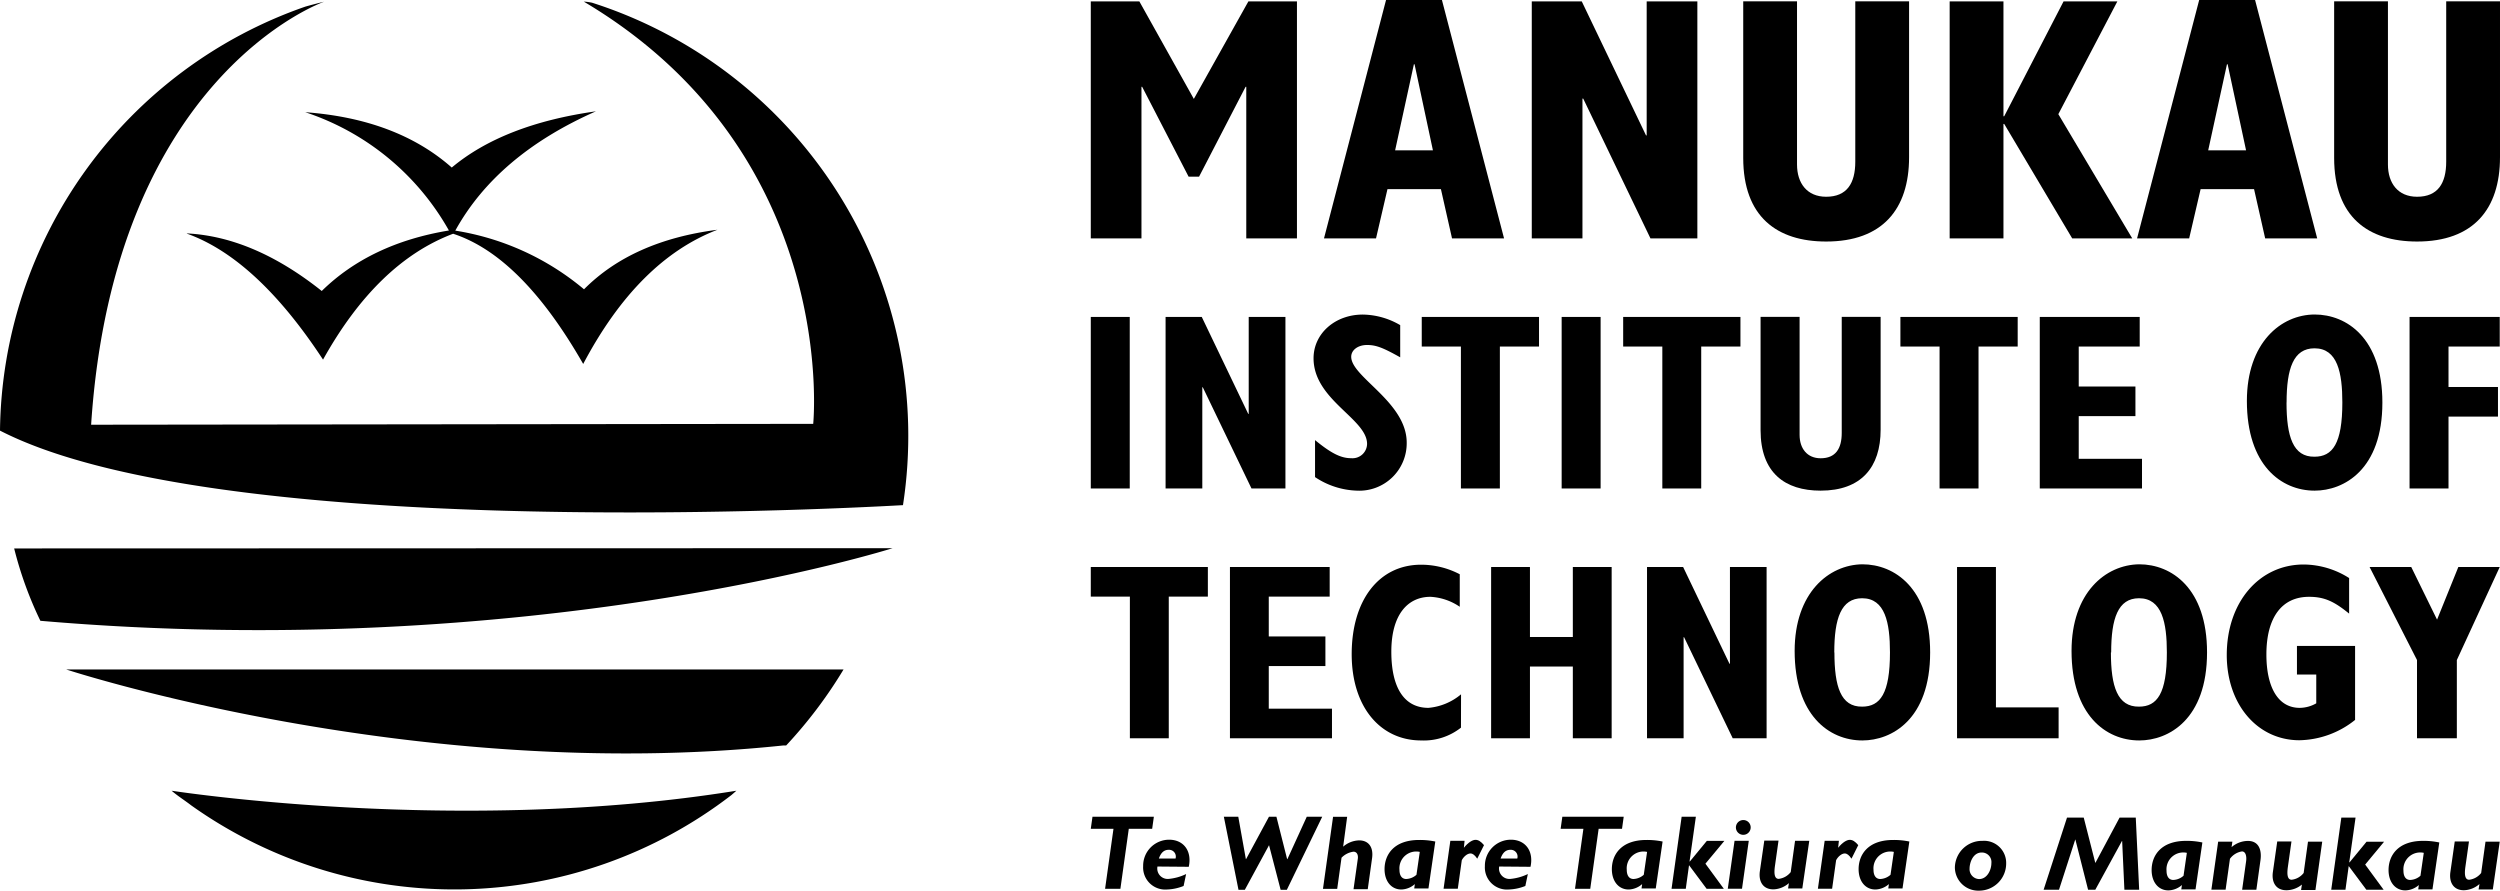 <svg id="Layer_1" data-name="Layer 1" xmlns="http://www.w3.org/2000/svg" viewBox="0 0 369 131.46"><defs><style>.cls-1,.cls-2{fill:#000;}.cls-2{fill-rule:evenodd;}</style></defs><title>MIT new logo white landscape</title><path class="cls-1" d="M107.82,160.92q10.31,3.69,20.1,18.6,8-14.35,19.2-18.58,10.09,3.29,19.2,19.22,8.08-15.3,19.82-19.81-12.58,1.62-19.7,8.79a39.07,39.07,0,0,0-19-8.66q6.16-11.16,20.76-17.61-13.67,1.93-21.28,8.3Q138.8,144,125.29,143a38,38,0,0,1,21.21,17.46q-11.62,1.92-18.77,8.93-10.05-8-19.91-8.5Z" transform="translate(-80.24 -126.44)"/><path class="cls-1" d="M166.41,126.68s.43,0,1.22.16A67.13,67.13,0,0,1,213.52,201c-13.73.77-102.15,5-133.28-11a67.06,67.06,0,0,1,45.09-62.59q1.35-.38,2.76-.72s-31,10.8-34.4,62.44L200.27,189S204.29,149.17,166.41,126.68Z" transform="translate(-80.24 -126.44)"/><path class="cls-1" d="M212,207.35S158.52,224.3,86.2,218.07a55.15,55.15,0,0,1-3.87-10.68l.23,0Z" transform="translate(-80.24 -126.44)"/><path class="cls-1" d="M90,225.25H204.75a67.37,67.37,0,0,1-8.47,11.22l-.43,0C141.59,242.19,90,225.25,90,225.25Z" transform="translate(-80.24 -126.44)"/><path class="cls-1" d="M105.57,243.15s42.4,6.63,83.36,0c0,0-.25.23-.73.64a67,67,0,0,1-79.77,1.5C107.6,244.64,106.41,243.89,105.57,243.15Z" transform="translate(-80.24 -126.44)"/><polygon class="cls-2" points="161 35.19 168.48 35.19 168.48 12.81 168.58 12.81 175.44 26.08 176.98 26.08 183.85 12.81 183.95 12.81 183.95 35.19 191.43 35.19 191.43 0.21 184.26 0.21 176.21 14.6 168.17 0.21 161 0.21 161 35.19"/><path class="cls-2" d="M275.66,161.63h7.68l1.69-7.27h7.89l1.64,7.27h7.68l-9.17-35.19h-8.25Zm10.5-13,2.77-12.7h.1l2.71,12.7Z" transform="translate(-80.24 -126.44)"/><polygon class="cls-2" points="226.09 35.19 233.57 35.19 233.57 14.55 233.68 14.55 243.61 35.19 250.53 35.19 250.53 0.21 243.05 0.21 243.05 19.98 242.95 19.98 233.47 0.21 226.09 0.21 226.09 35.19"/><path class="cls-2" d="M337.54,126.64v23.1c0,8.71,5,12.35,12.24,12.35,8.3,0,12.24-4.77,12.24-12.45v-23h-7.94v23.67c0,3.18-1.23,5.17-4.3,5.17-2.82,0-4.3-2-4.3-4.76V126.64Z" transform="translate(-80.24 -126.44)"/><polygon class="cls-2" points="287.77 35.19 295.71 35.19 295.71 18.29 295.82 18.29 305.86 35.19 314.72 35.19 303.81 16.85 312.52 0.21 304.58 0.21 295.82 17.16 295.71 17.16 295.71 0.21 287.77 0.21 287.77 35.19"/><path class="cls-2" d="M395.67,161.63h7.69l1.69-7.27h7.89l1.64,7.27h7.68l-9.17-35.19h-8.25Zm10.5-13,2.77-12.7h.1l2.72,12.7Z" transform="translate(-80.24 -126.44)"/><path class="cls-2" d="M424.76,126.64v23.1c0,8.71,5,12.35,12.24,12.35,8.3,0,12.24-4.77,12.24-12.45v-23h-7.94v23.67c0,3.18-1.23,5.17-4.3,5.17-2.82,0-4.3-2-4.3-4.76V126.64Z" transform="translate(-80.24 -126.44)"/><polygon class="cls-2" points="166.77 108.97 172.51 108.97 172.51 88.06 178.28 88.06 178.28 83.69 161 83.69 161 88.06 166.77 88.06 166.77 108.97"/><polygon class="cls-2" points="181.54 108.97 196.6 108.97 196.6 104.6 187.27 104.6 187.27 98.31 195.63 98.31 195.63 93.94 187.27 93.94 187.27 88.06 196.26 88.06 196.26 83.69 181.54 83.69 181.54 108.97"/><path class="cls-2" d="M295.89,228.92a8.66,8.66,0,0,1-4.81,2c-3.55,0-5.48-2.92-5.48-8.29,0-5.55,2.48-8.1,5.77-8.1A8.45,8.45,0,0,1,295.7,216V211.2a12.35,12.35,0,0,0-5.7-1.41c-6.22,0-10.25,5.22-10.25,13.21,0,7.77,4.22,12.73,10.25,12.73a8.85,8.85,0,0,0,5.88-1.89Z" transform="translate(-80.24 -126.44)"/><polygon class="cls-2" points="220.09 108.97 225.82 108.97 225.82 98.38 232.15 98.38 232.15 108.97 237.88 108.97 237.88 83.69 232.15 83.69 232.15 94.02 225.82 94.02 225.82 83.69 220.09 83.69 220.09 108.97"/><polygon class="cls-2" points="243.1 108.97 248.5 108.97 248.5 94.05 248.57 94.05 255.75 108.97 260.75 108.97 260.75 83.69 255.34 83.69 255.34 97.97 255.27 97.97 248.43 83.69 243.1 83.69 243.1 108.97"/><path class="cls-2" d="M345.13,222.52c0,9.47,5.07,13.21,10,13.21,4.29,0,10-3.07,10-13,0-9.47-5.25-13-10-13C350.16,209.79,345.13,213.94,345.13,222.52Zm5.85.22c0-5,1-8,4.11-8,3.4,0,4.11,3.63,4.11,8,0,6.07-1.44,8-4.11,8C351.94,230.78,351,227.78,351,222.74Z" transform="translate(-80.24 -126.44)"/><polygon class="cls-2" points="288.86 108.97 303.85 108.97 303.85 104.41 294.6 104.41 294.6 83.69 288.86 83.69 288.86 108.97"/><path class="cls-2" d="M386,222.52c0,9.47,5.07,13.21,10,13.21,4.29,0,10-3.07,10-13,0-9.47-5.25-13-10-13C391,209.79,386,213.94,386,222.52Zm5.85.22c0-5,1-8,4.11-8,3.4,0,4.11,3.63,4.11,8,0,6.07-1.44,8-4.11,8C392.78,230.78,391.81,227.78,391.81,222.74Z" transform="translate(-80.24 -126.44)"/><path class="cls-2" d="M427.85,221.78h-8.58V226h2.85v4.25a5,5,0,0,1-2.44.67c-3.26,0-4.92-3.14-4.92-7.88,0-5.48,2.29-8.51,6.29-8.51,2.26,0,3.7.67,5.92,2.48v-5.25a12.64,12.64,0,0,0-6.7-2c-6.59,0-11.36,5.59-11.36,13.36,0,7.29,4.52,12.58,10.73,12.58a13.5,13.5,0,0,0,8.21-3Z" transform="translate(-80.24 -126.44)"/><polygon class="cls-2" points="356.75 108.97 362.63 108.97 362.63 97.42 368.96 83.69 362.85 83.69 359.71 91.46 355.9 83.69 349.75 83.69 356.75 97.42 356.75 108.97"/><rect class="cls-1" x="161" y="46.78" width="5.75" height="25.32"/><polygon class="cls-2" points="172.04 72.1 177.46 72.1 177.46 57.16 177.53 57.16 184.72 72.1 189.73 72.1 189.73 46.78 184.31 46.78 184.31 61.09 184.24 61.09 177.38 46.78 172.04 46.78 172.04 72.1"/><path class="cls-2" d="M274.34,196.86a11.76,11.76,0,0,0,6.19,2,7,7,0,0,0,7.34-7.08c0-6-8.19-9.68-8.19-12.68,0-1,1-1.74,2.34-1.74s2.37.41,4.89,1.82v-4.75a11.19,11.19,0,0,0-5.52-1.56c-4.11,0-7.27,2.82-7.27,6.45,0,6.15,7.9,8.93,7.9,12.64a2.15,2.15,0,0,1-2.34,2.11c-1.52,0-2.93-.7-5.34-2.67Z" transform="translate(-80.24 -126.44)"/><polygon class="cls-2" points="215.63 72.1 221.38 72.1 221.38 51.15 227.16 51.15 227.16 46.78 209.85 46.78 209.85 51.15 215.63 51.15 215.63 72.1"/><rect class="cls-1" x="230.5" y="46.78" width="5.75" height="25.32"/><polygon class="cls-2" points="245.36 72.1 251.1 72.1 251.1 51.15 256.89 51.15 256.89 46.78 239.58 46.78 239.58 51.15 245.36 51.15 245.36 72.1"/><path class="cls-2" d="M340.1,173.21v16.72c0,6.3,3.6,8.93,8.86,8.93,6,0,8.86-3.45,8.86-9V173.21h-5.74v17.13c0,2.3-.89,3.74-3.11,3.74-2,0-3.11-1.45-3.11-3.45V173.21Z" transform="translate(-80.24 -126.44)"/><polygon class="cls-2" points="286.28 72.1 292.03 72.1 292.03 51.15 297.81 51.15 297.81 46.78 280.5 46.78 280.5 51.15 286.28 51.15 286.28 72.1"/><polygon class="cls-2" points="301.07 72.1 316.16 72.1 316.16 67.72 306.82 67.72 306.82 61.42 315.19 61.42 315.19 57.05 306.82 57.05 306.82 51.15 315.82 51.15 315.82 46.78 301.07 46.78 301.07 72.1"/><path class="cls-2" d="M411.88,185.63c0,9.49,5.08,13.23,10,13.23,4.3,0,10-3.08,10-13,0-9.49-5.26-13-10-13C416.92,172.88,411.88,177,411.88,185.63Zm5.86.22c0-5,1-8,4.12-8,3.41,0,4.11,3.63,4.11,8,0,6.08-1.45,8-4.11,8C418.7,193.9,417.73,190.89,417.73,185.85Z" transform="translate(-80.24 -126.44)"/><polygon class="cls-2" points="355.65 72.1 361.4 72.1 361.4 61.49 368.7 61.49 368.7 57.12 361.4 57.12 361.4 51.15 368.96 51.15 368.96 46.78 355.65 46.78 355.65 72.1"/><path class="cls-2" d="M376.35,253.89a3.26,3.26,0,0,0-3.5-3.34,4,4,0,0,0-4.07,3.93,3.45,3.45,0,0,0,3.56,3.42A4,4,0,0,0,376.35,253.89Zm-2.18-.06c0,1-.61,2.36-1.82,2.36a1.46,1.46,0,0,1-1.4-1.58c0-.72.43-2.34,1.8-2.34A1.41,1.41,0,0,1,374.17,253.83Z" transform="translate(-80.24 -126.44)"/><polygon class="cls-2" points="315.24 120.68 312.85 120.68 309.27 127.38 307.56 120.68 305.09 120.68 301.64 131.32 303.91 131.32 306.3 123.93 306.33 123.93 308.2 131.32 309.27 131.32 313.2 124.13 313.23 124.13 313.56 131.32 315.74 131.32 315.24 120.68"/><path class="cls-2" d="M405.31,250.79a11,11,0,0,0-2.38-.24c-3.81,0-5.11,2.25-5.11,4.31,0,1.78,1,3,2.47,3a3.13,3.13,0,0,0,2-.79l-.09.65h2.1Zm-2.78,4.91a2.42,2.42,0,0,1-1.51.62c-.64,0-1-.5-1-1.36a2.48,2.48,0,0,1,3-2.64Z" transform="translate(-80.24 -126.44)"/><path class="cls-2" d="M409.74,250.67h-2.1l-1,7.08h2.1l.64-4.55a2.71,2.71,0,0,1,1.77-1.09c.56,0,.71.73.62,1.42l-.59,4.23h2.1l.61-4.38c.2-1.45-.23-2.82-1.86-2.82a3.72,3.72,0,0,0-2.41.92Z" transform="translate(-80.24 -126.44)"/><path class="cls-2" d="M423,250.67h-2.1l-.64,4.62a2.63,2.63,0,0,1-1.77,1c-.5,0-.76-.47-.56-1.89l.53-3.76h-2.1l-.64,4.49c-.22,1.48.4,2.71,2,2.71A3.62,3.62,0,0,0,420,257l-.12.8H422Z" transform="translate(-80.24 -126.44)"/><polygon class="cls-2" points="347.68 120.68 345.58 120.68 344.09 131.32 346.19 131.32 346.67 127.83 349.27 131.32 351.82 131.32 349.1 127.61 351.89 124.24 349.3 124.24 346.78 127.3 346.75 127.27 347.68 120.68"/><path class="cls-2" d="M440.28,250.79a11,11,0,0,0-2.38-.24c-3.81,0-5.11,2.25-5.11,4.31,0,1.78,1,3,2.47,3a3.12,3.12,0,0,0,2-.79l-.09.65h2.1Zm-2.78,4.91a2.42,2.42,0,0,1-1.51.62c-.64,0-1-.5-1-1.36a2.48,2.48,0,0,1,3-2.64Z" transform="translate(-80.24 -126.44)"/><path class="cls-2" d="M449.2,250.67h-2.1l-.64,4.62a2.63,2.63,0,0,1-1.77,1c-.5,0-.76-.47-.56-1.89l.53-3.76h-2.1l-.64,4.49c-.22,1.48.4,2.71,2,2.71a3.63,3.63,0,0,0,2.29-.92l-.13.8h2.1Z" transform="translate(-80.24 -126.44)"/><polygon class="cls-2" points="170.31 120.55 161.25 120.55 161 122.33 164.35 122.33 163.11 131.19 165.37 131.19 166.61 122.33 170.06 122.33 170.31 120.55"/><path class="cls-2" d="M255.7,254.38c.5-2.26-.7-4-2.91-4a3.84,3.84,0,0,0-3.82,3.9,3.26,3.26,0,0,0,3.51,3.45,7.19,7.19,0,0,0,2.46-.52l.37-1.76a7.51,7.51,0,0,1-2.61.72,1.54,1.54,0,0,1-1.62-1.83Zm-4.41-1.22c.31-.89.78-1.29,1.46-1.29a1,1,0,0,1,1,1.29Z" transform="translate(-80.24 -126.44)"/><polygon class="cls-2" points="195.16 120.55 192.88 120.55 190.02 126.81 189.98 126.81 188.4 120.55 187.3 120.55 183.92 126.81 183.89 126.81 182.77 120.55 180.64 120.55 182.8 131.33 183.74 131.33 187.31 124.75 189.02 131.33 189.94 131.33 195.16 120.55"/><path class="cls-2" d="M279.08,247H277l-1.49,10.64h2.1l.64-4.6a3,3,0,0,1,1.76-.89c.5,0,.71.45.65,1l-.64,4.54h2.1l.64-4.59c.23-1.67-.56-2.62-1.91-2.62a3.74,3.74,0,0,0-2.36.93Z" transform="translate(-80.24 -126.44)"/><path class="cls-2" d="M292.09,250.65a11.1,11.1,0,0,0-2.38-.23c-3.81,0-5.11,2.25-5.11,4.31,0,1.78,1,3,2.47,3a3.12,3.12,0,0,0,2-.8l-.09.65h2.1Zm-2.78,4.91a2.43,2.43,0,0,1-1.51.62c-.64,0-1-.5-1-1.36a2.48,2.48,0,0,1,3-2.64Z" transform="translate(-80.24 -126.44)"/><path class="cls-2" d="M296.41,250.54h-2.1l-1,7.08h2.1l.59-4.21c.23-.47.78-1,1.28-1,.34,0,.64.24,1,.77l1-2c-.48-.56-.84-.78-1.26-.78s-1.06.36-1.71,1.17l0,0Z" transform="translate(-80.24 -126.44)"/><path class="cls-2" d="M306.14,254.38c.5-2.26-.7-4-2.91-4a3.84,3.84,0,0,0-3.82,3.9,3.26,3.26,0,0,0,3.51,3.45,7.19,7.19,0,0,0,2.46-.52l.37-1.76a7.51,7.51,0,0,1-2.61.72,1.54,1.54,0,0,1-1.62-1.83Zm-4.41-1.22c.31-.89.78-1.29,1.46-1.29a1,1,0,0,1,1,1.29Z" transform="translate(-80.24 -126.44)"/><polygon class="cls-2" points="239.66 120.55 230.6 120.55 230.35 122.33 233.71 122.33 232.47 131.19 234.72 131.19 235.96 122.33 239.41 122.33 239.66 120.55"/><path class="cls-2" d="M325.64,250.65a11.09,11.09,0,0,0-2.38-.23c-3.81,0-5.11,2.25-5.11,4.31,0,1.78,1,3,2.47,3a3.12,3.12,0,0,0,2-.8l-.09.65h2.1Zm-2.78,4.91a2.43,2.43,0,0,1-1.51.62c-.64,0-1-.5-1-1.36a2.48,2.48,0,0,1,3-2.64Z" transform="translate(-80.24 -126.44)"/><polygon class="cls-2" points="250.31 120.55 248.21 120.55 246.72 131.19 248.82 131.19 249.3 127.7 251.9 131.19 254.44 131.19 251.72 127.48 254.52 124.11 251.93 124.11 249.41 127.17 249.38 127.13 250.31 120.55"/><path class="cls-2" d="M338.36,250.54h-2.1l-1,7.08h2.1Zm-.81-3.06a1.09,1.09,0,1,0,1.09,1.09A1.08,1.08,0,0,0,337.55,247.48Z" transform="translate(-80.24 -126.44)"/><path class="cls-2" d="M347.29,250.54h-2.1l-.64,4.62a2.64,2.64,0,0,1-1.77,1c-.5,0-.76-.47-.56-1.89l.53-3.76h-2.1L340,255c-.22,1.48.4,2.71,2,2.71a3.62,3.62,0,0,0,2.28-.92l-.12.79h2.1Z" transform="translate(-80.24 -126.44)"/><path class="cls-2" d="M351.66,250.54h-2.1l-1,7.08h2.1l.59-4.21c.23-.47.78-1,1.27-1,.34,0,.64.24,1,.77l1-2c-.48-.56-.84-.78-1.26-.78s-1.06.36-1.71,1.17l0,0Z" transform="translate(-80.24 -126.44)"/><path class="cls-2" d="M362.06,250.65a11.09,11.09,0,0,0-2.38-.23c-3.81,0-5.11,2.25-5.11,4.31,0,1.78,1,3,2.47,3a3.13,3.13,0,0,0,2-.8l-.09.65h2.1Zm-2.78,4.91a2.43,2.43,0,0,1-1.51.62c-.64,0-1-.5-1-1.36a2.48,2.48,0,0,1,3-2.64Z" transform="translate(-80.24 -126.44)"/></svg>